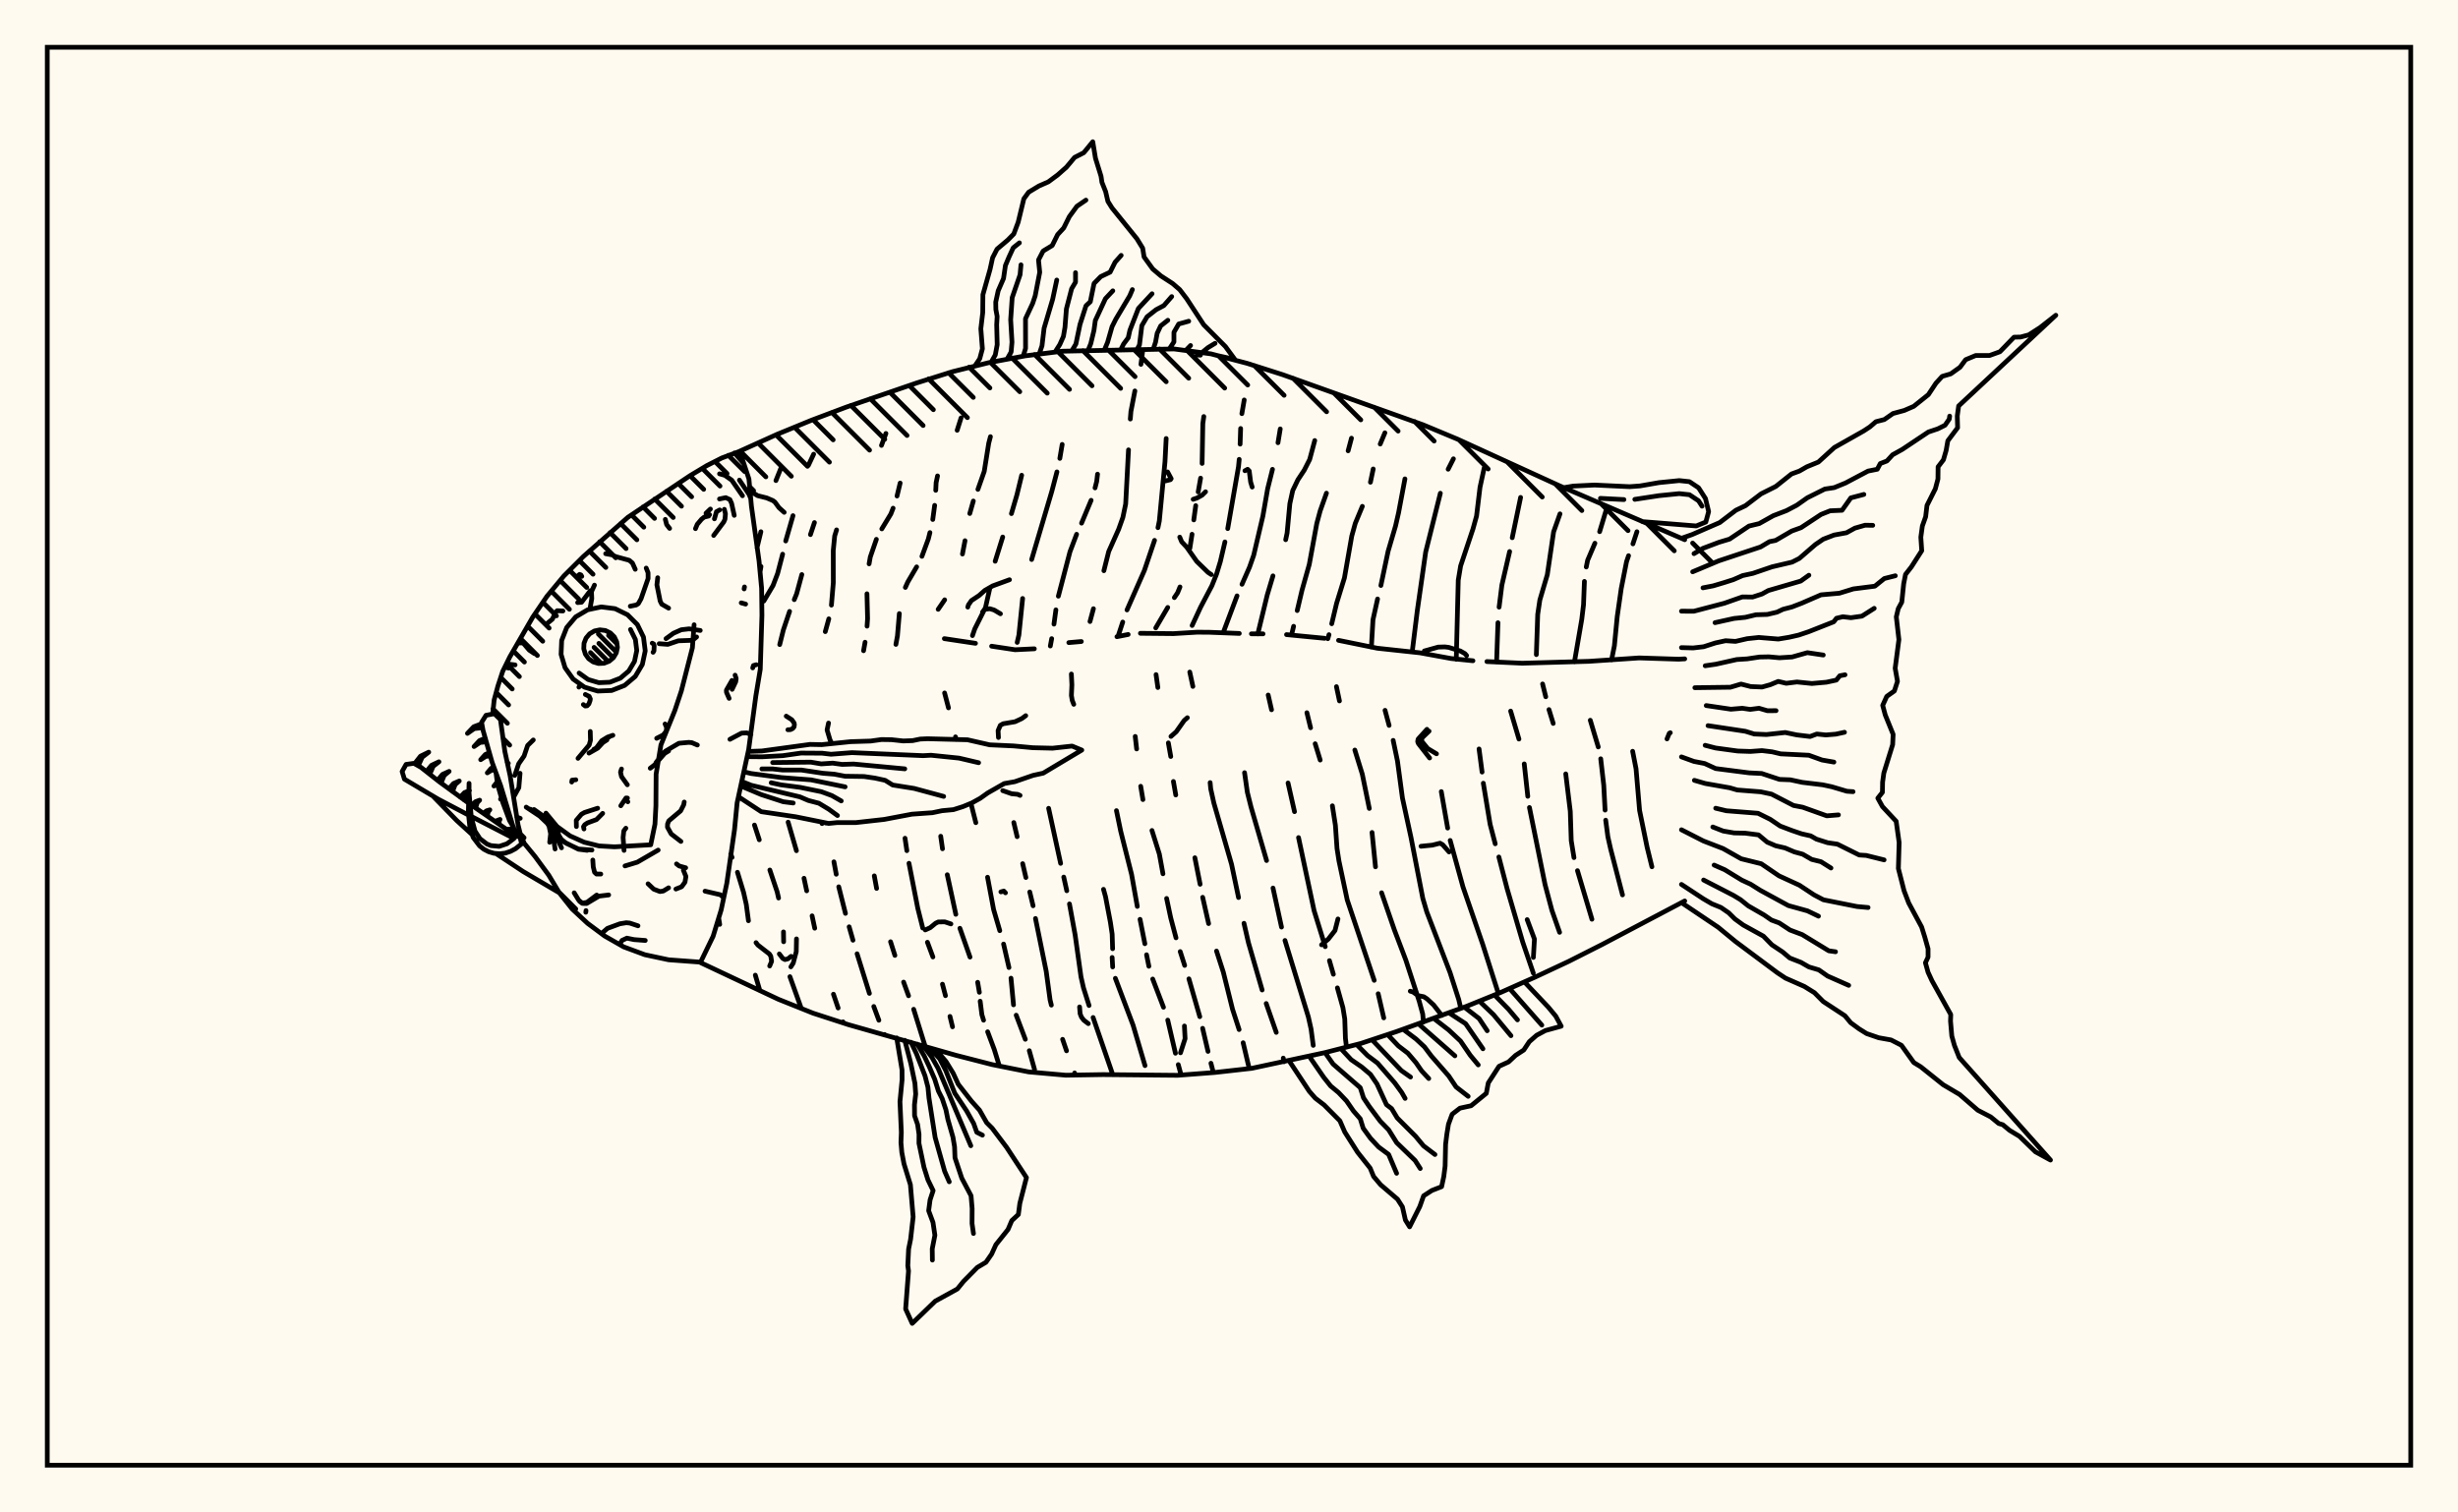 <svg xmlns="http://www.w3.org/2000/svg" width="520" height="320"><rect x="0" y="0" width="520" height="320" fill="floralwhite"/><rect x="10" y="10" width="500" height="300" stroke="black" stroke-width="1" fill="none"/><path stroke="black" stroke-width="1" fill="none" stroke-linecap="round" stroke-linejoin="round" d="
M 156.5 95.46 164.38 91.9 171.67 88.91 179.05 86.13 193.97 81.01 201.49 78.64 209.14 76.74 216.89 75.29 224.72 74.31 248.37 73.83 256.19 74.87 263.82 76.87 271.33 79.26 301.04 89.87 308.31 92.9 329.83 102.74 356.41 114.19 
M 356.41 190.62 338.9 199.85 331.86 203.41 324.72 206.75 317.52 209.96 310.21 212.93 295.38 218.28 287.89 220.77 280.25 222.72 264.83 226.03 257 226.91 249.13 227.51 233.36 227.36 225.48 227.49 217.62 226.79 209.89 225.24 202.25 223.28 179.5 216.8 172 214.36 164.68 211.43 148.21 203.67 
M 199.78 135.12 206.37 136.11 
M 209.78 136.72 214.74 137.47 218.82 137.27 
M 226.11 135.96 228.76 135.73 
M 236.29 134.71 238.67 134.24 
M 241.26 133.99 248.24 134.06 253.21 133.76 255.71 133.77 262.18 134.02 
M 264.74 134.1 267.2 134.11 
M 272.17 134.27 280.23 135.05 
M 283.17 135.48 291.37 137.15 300.39 138.12 307 139.33 311.61 139.8 
M 314.56 139.97 322.02 140.32 336.14 139.92 346.76 139.2 355.11 139.47 356.41 139.4 
M 152.04 194.23 152.26 195.58 
M 154.59 180.7 154.87 181.41 
M 156.01 184.55 157.31 188.82 157.88 191.36 158.34 194.81 
M 159.79 206.32 160.76 209.6 
M 165.16 99.16 164.15 101.68 
M 160.97 112.5 160.15 115.89 
M 159.61 174.56 160.63 177.68 
M 162.86 184.07 164.41 188.69 164.71 190 
M 165.75 197.17 165.78 199.25 
M 167.11 206.64 169.52 213.37 
M 172.13 96.09 171.01 98.47 
M 167.76 109.1 166.22 114.46 
M 165.57 117.25 164.5 121.36 163.54 123.88 161.59 127.17 
M 166.73 173.95 168.49 179.99 
M 170.09 185.82 170.66 188.48 
M 171.8 193.77 172.36 196.39 
M 176.32 210.35 177.31 213.27 
M 178.35 216.2 178.44 216.45 
M 172.3 110.56 171.45 113.11 
M 169.63 121.56 168.53 125.63 168.03 126.87 
M 167.04 129.36 165.72 133.29 164.95 136.38 
M 174.75 174.11 174.75 174.15 
M 176.42 182.34 176.91 184.97 
M 177.44 187.63 178.86 193.25 
M 179.64 196.09 180.45 198.93 
M 181.32 201.8 183.93 210.18 
M 184.85 212.95 185.93 215.86 
M 187.15 218.87 187.17 218.92 
M 187.42 91.71 186.48 94.24 
M 176.98 112.11 176.58 113.39 176.28 116.47 176.29 123.29 175.89 128.03 
M 175.34 130.93 174.59 133.64 
M 184.96 185.31 185.45 187.97 
M 188.4 199.25 189.32 202.14 
M 191.16 207.79 192.21 210.68 
M 193.29 213.54 195.73 221.4 
M 190.43 102.2 189.77 104.95 
M 188.94 107.52 188.46 108.75 186.55 111.9 
M 185.4 114.11 184.11 117.86 183.86 119.3 
M 183.41 125.63 183.54 130.87 183.43 132.48 
M 183.01 135.88 182.69 137.68 
M 191.46 177.35 191.85 179.98 
M 192.3 182.65 194.16 192.17 195.21 196.35 
M 196.2 199.36 197.36 202.47 
M 199.38 208.23 200.02 210.66 
M 200.97 215.05 201.51 217.25 
M 203.32 88.41 202.49 91.04 
M 198.34 100.69 198.04 102.11 197.96 103.74 
M 197.73 106.92 197.33 109.91 
M 196.73 112.68 196.39 114.04 195.04 117.71 
M 193.92 119.94 192.05 123.13 191.53 124.29 
M 190.26 129.82 189.86 134.53 189.53 136.34 
M 199.01 176.93 199.39 179.58 
M 200.4 185.07 202.21 193.45 
M 203.07 196.4 205.21 202.5 
M 206.83 207.83 207.19 209.95 
M 207.36 211.83 207.72 214.68 208.08 215.85 
M 208.94 218.3 210.35 222.07 211.42 225.55 
M 209.53 92.39 209.17 93.77 208.22 99.73 206.88 103.54 
M 205.91 106 205.16 108.65 
M 204.15 114.4 203.61 117.22 
M 199.85 126.91 198.47 128.92 
M 199.83 146.61 200.66 149.77 
M 202.14 155.9 202.26 156.47 
M 205.4 169.96 206.44 174.06 
M 208.92 185.6 210.2 192.43 211.51 196.91 
M 212.31 199.74 213.45 204.71 
M 213.88 206.96 214.41 212.6 
M 214.98 214.79 216.91 219.89 
M 217.75 222.3 218.86 226.27 
M 216.14 100.55 215.13 104.71 213.97 108.67 
M 212.13 113.62 210.53 118.75 
M 209.42 124.38 208.49 128.52 206.22 133.05 205.73 134.48 
M 214.47 174.03 215.18 177.02 
M 216.35 182.73 217.03 185.66 
M 217.85 188.72 218.55 191.64 
M 219.06 194.33 221.33 205.51 222.15 211.56 222.42 212.66 
M 224.8 219.9 225.63 222.33 
M 227.34 227.01 227.51 227.46 
M 224.71 94.03 224.21 96.99 
M 223.6 99.84 222.52 103.94 218.25 118.38 
M 216.34 126.62 215.55 134.36 215.19 135.92 
M 221.84 171.02 224.38 182.67 
M 225.04 185.57 225.68 188.46 
M 226.25 191.25 227.45 197.81 228.69 206.69 229.21 208.98 230.39 212.74 
M 231.25 215.28 235.41 227.37 
M 232.19 100.32 232.01 101.86 231.66 103.23 
M 230.83 105.85 228.81 110.69 
M 227.76 113.04 226.36 116.73 223.9 126.14 
M 223.38 129.03 222.97 132.05 
M 222.49 135.12 222.2 136.68 
M 233.45 188.16 233.88 189.72 234.91 195.14 235.28 197.62 235.38 200.73 
M 235.28 202.58 235.39 204.58 
M 235.96 206.99 239.71 216.91 242.23 225.46 
M 241.76 74.04 241.37 77.09 
M 240.09 82.71 239.25 87.05 239.12 88.66 
M 238.74 95.18 238.14 106.63 237.55 109.47 236.65 111.99 234.55 116.69 233.53 120.75 
M 231.32 128.79 230.59 131.5 
M 236.19 171.51 237.09 175.87 239.39 185 240.6 191.78 
M 241.18 194.51 242.2 199.67 
M 242.56 202.01 243.05 204.44 
M 243.86 207.14 246.14 213.11 
M 247.04 215.83 248.67 222.84 
M 249.27 225.25 249.87 227.45 
M 246.71 92.78 246.46 97.69 245.26 110.23 244.97 111.64 
M 244.25 114.33 242.1 120.69 238.42 129.05 
M 237.52 131.61 236.52 134.65 
M 240.16 155.81 240.46 158.46 
M 241.32 166.36 241.79 169.17 
M 243.7 175.71 245.27 180.71 246.03 184.87 
M 246.8 190.09 247.67 194.19 248.79 198.42 
M 249.68 201.33 250.62 204.26 
M 251.52 207.1 253.82 215.1 
M 254.42 217.57 255.56 222.45 
M 256.18 224.96 256.69 226.93 
M 254.67 88.13 254.46 89.63 254.31 98.05 
M 253.99 101.16 253.48 104.08 
M 252.96 106.98 252.55 110 
M 252.18 113.04 251.72 116 
M 249.63 124.18 249.13 125.41 248.44 126.44 
M 247.04 128.52 244.5 132.85 
M 244.57 142.73 244.95 145.46 
M 247.17 157.18 247.68 160.06 
M 248.24 165.34 248.74 168.2 
M 252.78 181.48 253.89 187.09 
M 254.43 189.85 255.69 195.41 
M 257.36 201.22 258.8 205.69 260.75 213.54 262.14 217.83 
M 262.99 220.62 264.28 226.09 
M 263.22 84.62 262.72 87.52 
M 262.46 90.66 262.35 93.97 
M 262.16 97.19 262.01 98.74 259.73 111.84 
M 259.14 114.66 258.17 118.81 257.37 121.45 256.38 123.92 253.98 128.49 252.2 132.34 
M 251.7 142.19 252.36 145.23 
M 256.01 165.58 256.13 166.89 256.8 169.91 260.54 182.86 262.02 189.9 
M 263.17 195.35 264.11 199.44 267.01 209.46 
M 267.87 212.32 270 218.43 
M 271.48 223.87 271.62 224.65 
M 270.84 90.75 270.36 93.67 
M 269.2 99.3 268.18 103.38 267.17 109.18 265.23 117.46 264.34 120 262.75 123.62 
M 261.7 126.07 258.76 133.89 
M 263.29 163.48 263.88 167.62 264.66 170.75 267.95 182.07 
M 269.31 187.89 271.11 196.15 
M 271.84 198.98 276.79 215.16 277.36 217.72 277.82 221.18 
M 278.07 223.21 278.07 223.22 
M 278.14 93.21 277.07 97.21 275.93 99.46 274.58 101.5 273.48 103.79 272.87 106.57 272.29 112.79 271.99 114.19 
M 269.3 121.84 268.09 125.88 266.09 134.13 
M 268.29 147.05 269 150.17 
M 272.49 165.66 273.86 171.73 
M 274.71 177.21 278 192.67 280.36 200.29 
M 281.25 203.25 282.08 206.13 
M 282.93 209.01 284.1 213.2 284.49 215.59 284.63 219.7 284.84 221.41 
M 285.91 92.71 285.2 95.38 
M 280.62 104.34 279.29 108.08 278.57 110.76 276.98 119.43 275.44 124.89 274.43 129.18 
M 273.67 132.51 273.22 134.37 
M 276.48 150.79 277.26 153.98 
M 278.23 157.36 279.29 160.81 
M 281.87 170.49 282.51 174.61 282.85 179.51 283.26 182.15 285.01 190.4 290.72 207.42 
M 291.56 210.25 292.74 215.36 
M 292.98 91.57 291.99 93.95 
M 290.51 99.22 289.92 102.03 
M 288.21 107.13 286.71 110.74 285.97 113.42 284.42 122.27 282.76 127.66 281.73 131.97 
M 281.15 134.28 280.91 135.13 
M 282.73 145.28 283.37 148.3 
M 286.62 158.69 288.2 163.8 289.68 171.05 
M 290.26 176.13 290.99 183.4 
M 292.28 188.89 294.97 196.7 297.41 203.14 300.25 211.87 300.98 214.54 301.14 216.25 
M 297.22 101.32 295.87 108.5 295.23 111.29 293.66 116.63 292.13 123.88 
M 291.43 126.73 290.46 131.12 290.12 136.93 
M 293.01 150.29 293.87 153.48 
M 294.73 156.65 295.64 161.01 296.69 168.83 298.5 177.18 301 190.07 301.84 192.93 306.76 205.76 308.61 211.51 309.04 213.36 
M 307.48 97.07 306.36 99.28 
M 304.71 104.36 301.61 116.79 299.84 129.16 298.76 137.9 
M 304.91 167.48 306.26 175.2 
M 306.79 177.82 309.5 187.65 313.67 199.78 316.98 210.18 
M 313.99 99 313.1 103.1 312.37 109.18 311.62 111.89 309 119.74 308.5 122.75 308.08 139.5 
M 312.9 158.46 313.54 163.35 
M 313.8 165.71 315.24 174.41 316.32 178.53 
M 317.09 181.32 318.85 188.08 322.14 199.33 324.38 205.89 
M 321.69 105.24 319.92 113.77 
M 319.37 116.69 317.73 123.78 317.14 128.46 
M 316.9 131.75 316.61 140.09 
M 319.58 150.45 321.34 156.37 
M 322.46 161.62 323.21 168.48 
M 323.56 170.85 326.86 187.15 328.31 192.61 329.94 197.26 
M 330.02 108.72 328.67 112.53 327.34 121.59 325.76 126.95 325.31 129.98 325.02 138.5 
M 326.34 144.71 327.01 147.42 
M 327.69 150.13 328.59 153.06 
M 331.24 163.74 332.2 171.67 332.4 177.85 332.98 181.45 
M 333.72 184.21 336.78 194.49 
M 339.98 107.28 338.41 112.49 
M 337.41 114.93 335.87 118.54 335.58 119.96 
M 335.19 123.01 335 127.96 334.63 131.03 333.08 140.05 
M 336.43 152.39 338.12 158.04 
M 338.64 160.54 339.28 166.14 339.56 171.4 
M 339.69 173.53 340.15 177.03 340.74 179.65 343.25 189.34 
M 346.3 112.5 345.45 115.07 
M 344.53 117.57 344.1 118.84 342.98 124.52 342.13 130.45 341.53 136.64 340.93 139.64 
M 345.39 158.95 346.11 162.65 346.86 171.47 348.45 179.25 349.47 183.39 
M 302.44 160.37 300.07 157.32 299.91 156.9 300.01 156.37 301.88 154.31 
M 211.23 156.04 211.15 154.57 211.62 153.47 212.21 153.13 214.74 152.7 216.17 152.03 217 151.42 
M 211.65 129.86 210.32 129.07 209.41 128.79 208.28 128.92 207.85 129.51 
M 167.31 204.56 167.81 203.77 168.45 201.36 168.5 198.65 
M 279.58 199.9 281 198.7 282.42 196.88 283.05 194.43 
M 310.27 138.7 309.91 138.29 308.95 137.74 306.47 136.97 305.66 136.87 304.26 136.91 301.32 137.73 
M 175.99 157.32 175.6 156.55 174.97 154.44 175.28 152.98 
M 166.33 151.52 167.51 152.28 167.99 152.95 168.06 153.31 167.99 153.79 167.7 154.14 167.23 154.37 166.68 154.4 
M 251.19 151.85 250.52 152.44 248.84 154.82 247.72 155.81 
M 324.39 202.57 324.62 198.69 323.08 194.57 
M 352.66 156.34 353.15 155.14 353.36 155.03 
M 160.8 120.97 160.99 119.85 
M 249.74 222.75 250.71 219.75 250.57 217.08 
M 212.71 188.9 212.36 188.53 211.74 188.7 
M 230.24 216.58 229.27 215.84 228.77 215.17 228.5 214.47 228.39 213.04 
M 252.42 105.64 253.23 105.37 254.32 104.76 255.04 104.05 
M 227.16 149.02 226.83 148.17 226.66 147.14 226.76 144.9 226.65 142.61 
M 213.56 122.66 210.01 123.96 208.34 124.92 207.11 126.01 205.51 127.07 204.87 127.99 204.74 128.45 
M 253.26 75.1 253.95 75.15 
M 303.9 159.49 302.05 158.38 300.69 156.73 300.89 156.07 302.32 154.7 
M 305.02 214.85 303.29 212.63 301.9 211.34 301.22 210.89 299.99 210.64 298.94 209.89 298.35 209.71 
M 264.9 103.05 264.58 102 264.28 99.64 263.94 99.29 263.37 99.6 
M 201.17 195.48 199.89 195.05 198.5 195.06 197.94 195.33 196.78 196.28 195.74 196.75 
M 174.27 174.01 173.9 174.25 
M 212.13 167.28 214.02 167.94 215.29 168.06 215.8 168.29 
M 247.01 99.85 247.77 101.27 247.61 101.49 246.6 101.74 
M 306.56 180.26 305.2 178.72 304.65 178.4 303.02 178.81 300.62 179.05 
M 164.87 201.83 165.61 202.79 166.07 203.02 166.69 202.87 167.35 202.34 
M 256.25 121.56 255.55 121.09 253.16 118.76 251.05 115.76 249.99 114.63 249.58 113.64 
M 165.9 108.4 164.79 107.4 163.93 106.22 163.49 105.9 162.2 105.35 160.28 104.87 158.67 103.88 
M 159.94 199.44 160.33 199.95 162.77 201.84 163.06 202.3 163.24 203.39 162.83 204.38 
M 206.31 77.32 207.27 75.89 207.83 73.79 207.5 69.54 207.9 66.15 207.94 62.34 209.45 56.99 209.99 54.53 210.93 52.7 213.23 50.76 214.47 49.5 215.4 47.01 216.6 42.05 217.62 40.66 219.79 39.35 221.79 38.47 223.77 37 225.61 35.37 227.33 33.31 229.28 32.31 231.18 29.99 231.75 33.47 232.93 37.29 233.12 38.58 233.9 40.54 234.38 42.6 235.25 43.99 240.52 50.52 241.74 52.51 242.03 54.36 243.87 56.91 245.6 58.38 248.07 59.98 249.58 61.28 251.06 63.22 254.65 68.71 259.25 73.33 261.38 76.23 
M 264.41 77.03 264.41 77.03 
M 209.69 76.63 210.56 75.09 210.96 72.92 210.85 68.7 210.95 66.95 210.68 65.48 210.65 63.91 211.17 61.52 212.3 58.92 212.7 56.17 213.48 54.32 214.36 52.42 215.66 51.38 
M 213.07 75.95 213.91 74.46 214.09 72.39 213.81 67.64 214.13 62.97 215.8 58.12 215.99 56.03 
M 216.46 75.36 216.96 73.71 216.95 67.43 218.46 64.2 219 62.58 219.96 57.61 219.7 55 220.68 53.11 222.6 51.95 223.75 49.63 225.03 48.24 226.22 45.84 227.82 43.65 229.73 42.34 
M 219.87 74.84 220.44 73.16 220.88 69.44 222.69 63.33 223.56 59.25 
M 223.28 74.36 224.21 72.89 224.97 71.18 225.3 69.25 225.6 65.37 226.71 61.08 227.53 59.7 227.53 57.69 
M 226.73 74.25 227.61 72.79 228.48 68.63 229.75 64.68 230.66 63.84 231.45 59.97 232.86 58.53 234.85 57.58 235.9 55.48 237.19 54.03 
M 230.18 74.14 230.76 72.7 231.43 69.91 231.72 67.81 233.86 63.19 235.42 61.53 
M 233.62 74.08 234.31 72.44 235.26 69.12 236.06 67.52 238.99 62.6 239.56 61.27 
M 237.07 74.04 237.71 72.77 238.68 71.47 239.03 69.88 240.83 65.26 243.72 62.15 
M 240.52 73.98 241.06 72.97 241.56 68.9 242.66 67.03 244.58 65.52 246.22 64.65 247.88 62.75 
M 243.97 73.87 244.46 72.4 244.8 70.53 245.54 68.96 247.06 67.76 
M 247.41 73.77 248.35 72.34 248.35 70.3 249.36 68.55 251.48 67.96 
M 250.84 74.16 251.87 73.1 
M 254.26 74.61 255.57 73.54 257.05 72.64 
M 257.64 75.25 260.12 75.8 
M 260.98 76.13 260.98 76.13 
M 158.29 158.99 161.18 158.89 171.36 157.5 173.84 157.55 179.97 156.92 184.19 156.79 186.48 156.47 188.6 156.5 191.08 156.77 193.06 156.7 194.67 156.37 196.22 156.3 204.68 156.52 209.37 157.59 214.4 157.82 218.51 158.2 222.68 158.3 226.8 157.85 228.86 158.7 220.7 163.58 218.55 164.05 214.67 165.39 212.45 165.78 208.96 167.77 207.36 168.91 205.6 169.88 203.72 170.66 201.7 171.3 199.27 171.53 197.26 171.95 192.92 172.26 187.06 173.37 181.06 174.04 177.09 174.04 175.3 174.22 168.33 172.81 161.04 171.73 156.5 168.75 
M 158.06 160.09 161.23 160.12 165.61 159.88 169.47 159.33 173.94 159.36 175.81 159.58 180.23 159.24 195.3 159.88 196.96 159.79 202.89 160.4 207.03 161.37 
M 163.46 161.34 171.53 161.25 173.74 161.62 176.16 161.46 178.16 161.73 180.58 161.65 191.41 162.67 
M 161.18 162.68 163.43 162.68 165.56 162.92 169.55 162.92 174.06 163.6 176.52 163.8 178.77 164.23 182.79 164.29 185.11 164.63 187.26 165.1 188.85 166.09 193.38 166.81 199.64 168.5 
M 157.37 163.3 158.92 163.66 165.36 164.52 171.59 165 178.79 166.48 
M 163.15 165.61 165.18 166.05 169.28 166.59 173.77 167.51 175.99 168.33 177.97 169.46 
M 156.93 165.34 158.94 166.15 169.23 168.6 171 169.36 173.23 169.94 175.35 171.22 177.17 172.55 
M 156.72 166.3 161.05 168.12 165.69 169.63 167.81 169.9 
M 198 222.11 200.13 224.59 201.64 227.05 202.73 229.41 205.51 232.97 207.22 234.88 208.73 237.53 209.9 238.7 212.96 242.76 217.15 249.15 215.75 254.59 215.44 256.96 214.05 258.25 213.25 260.13 210.69 263.34 209.78 265.34 208.58 267.07 206.75 268.16 203.84 271.11 202.53 272.72 197.86 275.29 192.98 280 191.59 276.95 192.2 268.91 192.05 267.79 192.22 264.27 192.64 262.2 193.18 257.46 192.6 250.66 191.24 246.23 190.78 243.81 190.6 241.73 190.68 239.58 190.39 233.08 190.84 228.44 190.83 226.39 189.7 219.59 
M 196.69 221.71 198.8 224.02 200.09 226.53 201.98 231.29 204.47 235.01 205.98 237.7 206.64 239.56 207.84 240.17 
M 195.37 221.31 197.15 223.71 198.46 226.03 205.38 242.41 
M 194.05 220.91 195.53 223.43 196.59 225.68 197.75 228.37 198.52 230.83 199.33 232.45 200.11 234.8 200.53 236.85 201.6 240.6 201.94 242.62 202.03 244.96 203.47 249.28 205.43 252.99 205.66 255.7 205.64 258.86 205.94 260.98 
M 192.73 220.51 193.88 222.95 195.69 227.63 196.31 230.03 196.53 232.32 197.83 240.65 199.84 247.8 200.82 250.04 
M 191.41 220.1 192.69 225.02 193.56 229.22 193.72 231.47 193.46 233.75 193.48 236.06 194.12 237.9 194.42 239.98 194.41 241.89 195.47 246.96 196.31 249.63 197.41 251.9 196.76 253.88 196.46 256.16 197.38 258.64 197.78 261.35 197.22 264.22 197.25 266.6 
M 322.52 207.77 327.55 213.09 329.13 215 330.28 217.12 326.94 218.04 325.08 219.04 323.53 220.4 322.36 222.16 320.63 223.29 319.14 224.68 317.13 225.6 314.85 229.13 314.43 231.33 311.22 233.95 308.86 234.46 307.21 235.74 306.43 237.86 306.09 239.94 305.82 242.11 305.72 246.72 305.44 248.93 304.98 251.07 302.93 251.87 301.17 253.01 300.36 255.29 298.21 259.57 297.32 258.13 296.69 255.35 295.65 253.72 292.08 250.67 290.59 248.91 289.86 247.14 287.2 243.78 284.49 239.51 283.46 237.14 280.12 233.78 278.26 232.35 276.99 230.9 272.71 224.43 
M 319.36 209.15 326.18 216.89 
M 316.2 210.54 319.13 213.53 321.03 215.78 
M 313.02 211.86 315.96 214.68 319.65 219.13 
M 309.8 213.09 312.9 215.49 314.62 218.08 
M 306.57 214.31 310.06 216.59 313.72 221.9 
M 303.33 215.48 306.48 217.92 308.98 220.26 311.04 223.27 312.73 225.31 
M 300.08 216.62 307.79 223.39 
M 296.83 217.77 299.57 219.83 301.35 221.49 302.8 223.42 306.48 227.64 308.04 229.97 310.6 231.96 
M 293.57 218.91 295.83 221.29 297.84 222.83 299.55 224.83 300.74 226.56 302.26 228.19 
M 290.32 220.05 296.46 226.51 298.4 227.88 
M 287 221 289.32 223.34 291.42 224.92 295.06 229.11 296.54 231.14 297.26 232.4 
M 283.67 221.87 285.85 224.21 288.08 225.75 289.92 227.31 291.31 229.34 293.32 233.73 294.4 234.55 295.59 236.53 299.47 240.41 301.15 242.43 303.57 244.27 
M 280.32 222.71 282.02 225.13 287.77 230.13 288.46 232.29 289.67 234.1 291.99 237.21 293.77 239.04 295.47 241.76 299.37 245.53 300.46 247.23 
M 276.96 223.47 280.03 227.92 281.5 229.77 283.18 231.16 284.86 232.93 286.33 235.06 287.77 236.71 288.39 238.71 289.93 240.83 291.64 242.67 293.77 244.25 295.46 248.24 
M 355.72 113.89 357.95 113.11 363.82 110.56 367.24 107.95 369.26 106.99 372.57 104.48 375.68 102.92 379 100.28 380.66 99.67 382.25 98.76 384.69 97.76 388.06 94.69 394.25 91.19 395.58 90.32 396.86 89.22 398.63 88.77 400.47 87.49 402.86 86.84 404.86 85.97 407.95 83.5 409.57 81.06 410.88 79.63 412.69 79.1 414.65 77.7 415.84 76.1 417.98 75.21 420.91 75.21 423.09 74.42 426.08 71.34 427.46 71.31 429.19 70.85 431.6 69.3 434.92 66.7 414.36 85.89 414.07 88.02 414.14 90.5 412.07 93.26 411.71 95.32 411.14 97.29 410.01 98.77 409.98 101.35 409.43 103.42 407.66 106.94 407.38 109.33 406.68 111.3 406.36 113.65 406.55 116.52 404.36 119.94 403.12 121.53 402.73 123.53 402.33 127.4 401.58 128.78 401.17 130.51 401.72 135.32 400.93 141.39 401.42 144.16 400.76 146.2 399.15 147.34 398.29 149.24 398.83 151.26 400.5 155.37 400.4 157.54 398.53 163.57 398.27 165.5 398.23 167.65 397.26 168.87 398.24 170.65 401.14 173.76 401.77 178.26 401.61 183.76 402.81 188.46 403.8 191.06 406.53 196.13 407.21 198.31 407.89 200.74 407.89 202.5 407.33 203.7 407.89 205.71 408.71 207.49 412.69 214.65 412.64 216.04 412.91 219.19 413.47 221.19 414.48 223.74 433.79 245.44 430.59 243.69 427.24 240.43 425.13 239.15 423.71 237.97 422.83 237.7 421.14 236.31 418.42 234.9 414.56 231.56 411.08 229.5 406.33 225.7 404.87 224.81 402.26 221.16 400.06 220.03 397.44 219.56 394.89 218.68 393.29 217.68 391.53 216.39 390.3 214.91 385.71 211.9 383.85 210.03 381.72 208.71 377.73 206.95 376.01 205.81 367.17 199.22 363.49 196.19 355.72 190.97 
M 358.37 117.14 360.23 116.03 363.64 114.74 365.9 114.06 370.01 111.3 372.17 110.78 375.15 109.11 377.93 108.04 380.12 106.89 382.35 105.32 386.05 103.47 388.03 103.17 390.43 102.19 395.19 99.67 397.15 99.28 397.78 98.08 399.19 97.53 400.39 96.22 402.43 95.09 407.96 91.4 409.96 90.73 411.48 89.97 412.38 88.66 412.46 88.04 
M 358.09 120.98 363.64 118.65 372.46 115.72 374.34 114.6 375.64 114.34 379.06 112.35 381.02 111.64 385.26 108.84 387.19 108.07 389.7 107.96 391.55 105.34 394.31 104.61 
M 360.27 124.37 362.44 123.95 364.72 123.27 366.7 122.64 368.66 121.78 370.83 121.31 374.88 119.93 379.13 118.93 380.66 118.15 384.07 115.2 385.72 114.08 388.01 113.2 390.63 112.72 392.41 111.74 394.57 111.12 396.19 111.15 
M 355.72 129.31 358.35 129.32 364.79 127.63 368.61 126.29 370.77 126.32 372.77 125.67 374.1 124.94 380.95 122.94 382.68 121.7 
M 362.82 131.74 366.84 130.85 369.23 130.61 371.48 130.07 373.88 130 375.92 129.52 377.21 128.91 379.09 128.42 381.14 127.63 385.25 125.85 389.13 125.51 392.08 124.6 396.64 124.02 398.64 122.4 400.96 121.82 
M 355.72 137.02 358.2 137.09 360.42 136.83 362.9 136.03 365.06 135.56 367.15 135.7 369.63 135.13 372.08 134.87 376.21 135.21 378.49 134.83 380.51 134.37 382.59 133.67 387.94 131.56 388.51 130.81 389.86 130.49 391.58 130.69 393.9 130.36 396.5 128.71 
M 360.74 140.86 363 140.53 367.42 139.54 369.63 139.4 372.24 139.01 374.22 138.97 376.44 139.17 379.13 139 382.35 138.09 385.72 138.59 
M 358.55 145.5 366.08 145.4 368.32 144.73 370.37 145.26 372.76 145.36 374.51 144.87 376.19 144.17 377.88 144.57 380.15 144.29 383.31 144.61 386.39 144.34 388.49 143.89 389.21 142.98 390.32 142.77 
M 360.96 149.28 366.18 150.05 368.58 149.85 370.25 150.09 372.13 149.85 373.9 150.37 375.73 150.36 
M 361.34 153.53 369.23 154.72 371.12 155.3 373.71 155.41 377.67 154.98 380.11 155.49 382.93 155.83 384.35 155.3 386.26 155.5 388.38 155.33 390.21 154.93 
M 360.73 157.69 362.94 158.26 367.62 158.9 370.31 158.99 372.75 158.81 374.9 159.07 376.72 159.5 382.66 159.79 385.46 160.8 387.97 161.24 
M 355.72 160.14 358.36 161.1 360.63 161.54 362.96 162.61 370.04 163.52 372.69 163.65 376.46 164.9 378.76 164.99 381.27 165.53 385.6 166.05 387.52 166.46 390.72 167.41 392.02 167.5 
M 358.45 165.1 360.77 165.77 365.94 166.68 367.51 167.14 372.49 167.53 374.78 168.02 379.43 170.42 381.37 170.79 386.46 172.61 388.93 172.41 
M 362.96 171 365.21 171.54 371.92 172.07 374.5 173.35 376.6 174.77 379.07 175.71 381.15 176.42 383.06 176.85 384.27 177.54 386.65 178.3 388.7 178.6 393.32 180.9 394.8 180.99 398.59 181.93 
M 362.35 174.97 364.55 175.83 366.86 176.23 369.21 176.28 372.02 176.64 373.85 178.17 375.66 178.95 377.64 179.41 379.59 180.24 381.37 180.73 383.27 181.83 385.24 182.32 387.35 183.65 
M 355.72 175.56 360.34 177.92 364.53 179.54 368.36 181.7 372.6 182.75 376.36 185.31 380.67 187.29 383.74 189.32 385.76 190.38 392.86 191.8 395.2 192.01 
M 362.63 183.03 364.89 184.02 368.47 186.21 370.35 187.08 372.4 188.37 378.33 191.6 382.38 192.72 384.71 193.84 
M 360.4 186.19 366.75 189.46 368.23 190.36 369.85 191.66 373.2 193.59 374.77 194.67 376.4 195.27 378.68 196.77 381.26 197.74 386.89 201.17 388.31 201.37 
M 355.72 187.12 360.37 190.18 362.15 191.22 364.07 192 365.71 193.13 367.02 194.43 368.78 195.71 373.06 198.07 374.85 199.9 377.13 201.42 378.63 202.69 380.99 203.61 382.68 204.58 384.79 205.21 386.64 206.51 391.1 208.48 
M 330.82 103.18 332.84 102.84 337.33 102.62 344.75 102.97 346.96 102.81 350.97 102.11 355.25 101.68 357.41 101.91 359.34 103.2 360.8 105.48 361.47 108.24 360.87 110.45 358.85 111.28 347.42 110.36 
M 338.57 105.44 343.55 105.7 
M 345.85 105.65 350.97 104.87 355.25 104.44 357.41 104.67 359.34 105.96 360.07 107.1 
M 104.23 151.07 104.54 148.1 105.33 145.16 106.35 142.04 107.86 138.97 112.7 130.58 115.7 126.18 119.29 121.86 123.4 117.76 132.82 109.46 145.95 100.66 149.55 98.5 152.7 96.9 156.5 95.48 158.44 101.34 158.97 107.1 160.58 118.68 161.12 124.45 161.19 130.18 160.84 141.6 159.9 147.26 158.38 158.59 155.94 169.86 155.39 175.54 153.76 186.87 152.57 192.5 150.86 198.1 148.21 203.57 141.45 203.07 136.43 202 131.95 200.34 127.9 198.03 124.3 195.35 121.05 192.33 118.32 188.89 116.08 185.15 113.19 181.21 110.17 177.53 
M 108.58 174.93 107.79 173.61 106.36 169.76 105.26 165.95 104.94 163.56 
M 146.84 132.18 146.48 137.06 144.14 146.19 142.76 150.34 139.82 157.61 138.8 163.79 138.76 170.47 138.56 174.37 137.66 178.74 129.98 179.17 126.74 178.98 123.58 178.19 120.6 176.86 117.83 174.86 115.5 172.04 
M 109.31 176.79 108.46 174.6 105.93 166.26 104.1 161.26 102.19 154.53 101.88 152.84 102.82 151.34 104.59 151 105.87 152.25 106.8 158.97 107.92 164.14 109.6 174.52 110.33 177.48 
M 108.73 177.39 99.68 172.72 
M 99.1 172.44 92.73 169.1 85.56 164.85 85.07 163.23 85.91 161.73 87.56 161.5 89.06 162.35 92.92 165.39 99.09 169.89 
M 99.4 170.1 107.35 175.61 109.29 176.78 
M 109.62 176.97 110.16 177.28 
M 121.25 143.67 119.54 141.27 118.7 138.45 118.82 135.51 119.89 132.77 121.79 130.52 124.32 129.02 127.2 128.41 130.12 128.78 132.76 130.07 134.84 132.15 136.13 134.79 136.5 137.71 135.89 140.59 134.39 143.12 132.14 145.02 129.4 146.09 126.46 146.21 123.64 145.38 121.25 143.67 
M 133.38 133.19 134.42 135.3 134.71 137.64 134.23 139.94 133.02 141.97 131.23 143.49 129.03 144.34 126.68 144.44 124.42 143.77 122.51 142.4 
M 124.52 139.36 123.84 138.4 123.5 137.27 123.55 136.09 123.98 135 124.74 134.1 125.75 133.5 126.9 133.26 128.07 133.4 129.13 133.92 129.96 134.75 130.47 135.81 130.62 136.98 130.38 138.13 129.78 139.14 128.88 139.9 127.78 140.33 126.61 140.38 125.48 140.04 124.52 139.36 
M 124.92 138.07 127.2 140.35 
M 125.68 136.97 128.68 139.97 
M 126.69 136.12 129.74 139.17 
M 126.59 134.15 130.41 137.98 
M 128.74 134.45 130.53 136.23 
M 118.24 188.74 121.8 192.3 
M 110.1 176.46 110.87 177.24 
M 105.88 168.11 106.78 169.01 
M 107.26 161.22 107.54 161.5 
M 106.4 156.21 107.83 157.65 
M 104.28 149.96 107.34 153.02 
M 104.97 146.51 107.6 149.15 
M 105.93 143.33 108.36 145.77 
M 107.15 140.42 109.88 143.15 
M 108.59 137.72 110.94 140.07 
M 110.12 135.11 113.69 138.69 
M 111.62 132.47 114.82 135.67 
M 113.17 129.89 116.17 132.89 
M 114.85 127.43 117.72 130.3 
M 116.63 125.07 120.46 128.91 
M 118.5 122.81 122.41 126.72 
M 120.49 120.66 124.12 124.29 
M 122.56 118.59 125.46 121.49 
M 124.69 116.59 128.17 120.06 
M 126.86 114.62 130.26 118.02 
M 129.06 112.68 132.45 116.07 
M 131.29 110.77 134.73 114.21 
M 133.59 108.93 136.2 111.54 
M 136.04 107.24 138.47 109.68 
M 138.5 105.57 142.42 109.49 
M 141 103.93 144.17 107.1 
M 143.49 102.29 146.32 105.11 
M 145.98 100.64 148.87 103.53 
M 148.57 99.09 152.32 102.84 
M 151.25 97.63 153.81 100.19 
M 154.08 96.33 157.53 99.77 
M 124.23 179.91 122.37 179.68 119.24 178.1 118.78 177.64 118.14 176.57 117.98 175.42 117.76 174.97 
M 140.75 109.89 141.03 110.99 141.66 111.8 
M 128.4 156.55 127.54 157.11 126.45 158.29 124.6 159.34 
M 124.87 154.76 124.92 156.62 124.65 157.63 122.28 160.45 
M 128.77 189.35 126.72 189.6 124.1 191.16 123.2 191.14 122.61 190.7 
M 132.82 169.64 132.53 169.23 132.57 168.85 
M 157.74 127.81 156.81 127.55 
M 122.87 144.82 122.47 145.38 
M 131.48 162.7 131.27 163.37 131.48 164.31 132.72 166.04 
M 137.1 186.99 138.29 188.12 139.61 188.63 140.33 188.52 141.44 187.84 
M 116.29 178.21 116.49 176.39 116.15 174.78 115.79 174.2 114.17 172.66 111.32 170.77 
M 158.82 105.48 158.48 104.62 156.43 101.58 
M 148.14 133.39 145.79 133.05 144.13 133.24 142.47 133.98 140.9 135.12 
M 123.08 121.95 122.9 121.64 122.61 121.53 122.4 121.69 122.44 122 
M 147.53 157.63 146.36 157.13 145.71 157.07 143.62 157.26 140.78 158.93 140.14 159.54 138.77 161.37 
M 108.9 164.06 109.73 161.6 110.87 159.96 111.62 157.73 112.82 156.56 
M 128.92 155.9 127.36 156.84 126.47 158.09 125.61 158.55 
M 141.45 128.67 139.99 127.83 139.66 127.17 138.97 123.74 139.14 122.23 
M 125.23 179.85 122.38 179.63 119.79 178.42 118.78 177.61 118.39 177.04 118.15 176.55 118.08 175.81 
M 129.66 155.57 128.53 155.96 127.3 156.72 126.23 158.15 
M 117.43 179.63 116.92 176.27 116.55 174.8 116.21 174.24 114.59 172.79 112.23 171.21 
M 142.99 188.1 144.2 187.62 144.91 186.65 145.11 185.44 144.57 184.11 
M 145.06 183.6 143.68 183.22 143.12 182.78 
M 108.97 140.68 107.13 140.45 
M 110.06 173.14 109.31 172.88 
M 154.85 143.96 153.67 146.02 153.69 146.48 154.25 147.76 
M 154.42 156.42 156.89 155.11 158 155.06 158.86 155.42 
M 140.7 153.17 141.03 153.93 140.93 154.72 140.31 155.5 138.92 156.21 
M 144.05 178.03 141.99 176.44 141.2 175.01 141.23 174.33 141.48 173.68 143.99 171.56 144.64 170.28 144.75 169.69 
M 134.39 120.45 133.79 119.12 133.13 118.55 130.28 117.77 129.46 117.39 128.13 117.15 
M 124.87 128.46 125.19 126.67 125.13 125.18 125.76 123.8 
M 157.5 124.18 157.42 124.6 
M 107.56 141.35 106.81 141.1 
M 160 140.64 159.39 140.81 159.24 141.31 
M 134.97 195.88 133.23 195.3 132.49 195.23 131.14 195.45 128.51 196.42 127.23 197.53 
M 151.14 109.77 151.57 108.27 152.25 107.89 
M 123.54 175.39 123.44 174.91 123.71 174.49 124.28 174.11 126.2 173.4 127.5 172.09 
M 132.02 179.93 131.82 177.2 131.97 175.79 132.4 175.23 
M 118.79 179.38 117.85 177.31 117.21 175.03 116.92 174.48 115.49 173.05 112.97 171.27 
M 131.33 170.48 132.42 168.84 132.74 168.85 
M 138.16 138.01 138.35 137.71 138.39 136.62 138.29 136.25 137.98 136.08 
M 127.1 184.93 126.19 184.93 125.78 184.55 125.5 183.39 125.41 181.96 
M 139.24 179.86 134.82 182.42 132.22 183.21 
M 155.33 109.04 154.77 106.5 154.41 105.7 153.53 105.29 152.21 105.57 
M 157.08 104.89 154.79 101.58 153.35 100.57 152.22 100.25 
M 123.97 192.66 123.93 193.01 
M 133.34 128.26 134.6 128 135.04 127.72 135.62 126.68 137.11 122.4 137.1 121.17 136.71 120.19 
M 121.94 174.88 121.91 173.56 123.01 172.27 123.66 171.9 126.44 171 
M 126.24 189.37 124.18 190.91 123.34 191.06 122.9 190.88 122.41 190.43 121.47 188.9 
M 113.07 138.29 111.97 137.55 110.79 136.17 110.47 136.02 109.56 136.06 
M 141.44 158.89 140.61 159.4 138.52 161.8 137.56 162.54 
M 150.98 113.29 153.12 110.42 153.37 109.85 153.47 108.71 153.24 107.76 
M 150.29 107.7 149.36 108.58 149.59 108.93 150.12 108.9 
M 108.69 168.59 109.76 166.66 110.02 163.61 
M 123.41 149.07 123.81 149.38 124.21 149.33 124.58 148.93 124.83 148.24 124.89 147.88 124.64 147.33 123.83 146.93 
M 155.51 142.85 155.74 143.54 155.65 144.23 154.88 145.85 
M 157.37 98.12 155.39 95.82 
M 122.2 127.49 123.03 127.42 124.88 124.98 
M 147.37 134.76 146.69 135.32 146.17 135.48 143.5 135.58 141.28 136.33 139.45 136.19 
M 136.51 198.98 134.14 198.8 132.62 198.49 131.59 198.97 131.27 199.5 131.24 199.93 
M 115.84 131.84 116.86 131 117.49 129.65 117.87 129.21 119.09 129.27 
M 153.11 189.94 152.41 189.31 149.15 188.55 
M 147.13 111.85 147.51 110.93 148.42 109.85 148.99 109.4 149.93 109.18 
M 121.82 164.98 121.02 165.06 120.95 165.46 
M 110.82 178.16 109.06 179.57 108.03 180.12 106.89 180.5 105.71 180.64 104.52 180.54 103.39 180.21 102.36 179.68 101.46 178.97 100.1 177.18 99.41 175.1 99.08 171.96 99.23 165.74 99.23 167.81 99.71 172.94 100.49 175.84 101.53 177.44 103.01 178.57 103.85 178.91 105.61 179.07 107.26 178.52 108.7 177.43 109.35 176.7 
M 110.11 177.55 110.25 178.1 
M 107.5 171.5 107.29 171.87 107.59 171.79 
M 106.55 168.31 105.89 169.08 106.73 168.85 
M 105.57 165.27 105.13 165.5 104.49 166.3 105.23 165.9 105.79 165.9 
M 104.47 162.3 103.9 162.56 103.09 163.52 104 162.96 104.7 162.93 
M 103.51 159.27 102.68 159.63 101.69 160.73 102.78 160.03 103.71 159.96 
M 102.68 156.2 101.45 156.69 100.29 157.95 101.55 157.09 102.87 156.96 
M 101.93 153.12 100.23 153.76 98.89 155.17 100.32 154.16 102.08 153.95 
M 110.08 177.43 110.67 177.79 
M 107.17 175.48 107.93 175.4 108.06 176.04 
M 104.76 173.76 105.78 173.37 105.61 173.69 105.58 174.33 
M 102.32 172.03 102.93 171.55 103.63 171.34 103.28 171.76 103.12 172.57 
M 99.8 170.37 100.6 169.62 101.47 169.3 100.95 169.84 100.64 170.93 
M 97.35 168.66 98.27 167.7 99.32 167.27 98.62 167.91 98.17 169.25 
M 94.95 166.89 95.94 165.77 97.16 165.24 96.3 165.98 95.73 167.47 
M 92.56 165.1 93.62 163.84 95.01 163.21 93.97 164.06 93.31 165.67 
M 90.21 163.24 91.29 161.92 92.86 161.18 91.64 162.13 90.92 163.8 
M 87.71 161.59 88.96 159.99 90.7 159.14 89.31 160.21 88.49 162.03 
M 91.63 168.47 96.59 173.57 99.83 176.53 
M 104.91 180.58 110.69 184.4 118.32 188.89 
M 158.59 102.97 159.43 103.81 
M 156.57 95.43 162.02 100.89 
M 160.37 93.71 167.41 100.76 
M 164.17 92 170.83 98.66 
M 168.07 90.38 175.47 97.78 
M 171.99 88.78 176.26 93.06 
M 175.98 87.26 183.96 95.24 
M 180.01 85.77 187.18 92.94 
M 184.11 84.36 191.89 92.14 
M 188.25 82.98 195.29 90.03 
M 192.36 81.57 197.46 86.68 
M 196.45 80.15 204.66 88.36 
M 200.68 78.87 205.9 84.08 
M 205.01 77.67 209.42 82.08 
M 209.52 76.67 215.74 82.88 
M 214.11 75.74 221.55 83.18 
M 218.87 74.99 226.26 82.38 
M 223.75 74.35 231.02 81.62 
M 229.09 74.17 237.08 82.17 
M 234.5 74.07 240.13 79.69 
M 239.94 73.99 246.72 80.77 
M 245.3 73.83 251.48 80.02 
M 251.19 74.2 259.09 82.11 
M 257.79 75.29 263.96 81.46 
M 265.34 77.33 271.66 83.64 
M 273.54 80.01 280.65 87.12 
M 282.21 83.16 287.88 88.83 
M 290.73 86.16 295.78 91.21 
M 299.24 89.16 303.4 93.32 
M 308.66 93.06 314.83 99.23 
M 318.91 97.79 326.27 105.16 
M 329 102.36 334.65 108.02 
M 338.7 106.55 344.42 112.27 
M 348.47 110.8 354.2 116.54 
M 358.08 114.9 362.24 119.06 
"/></svg>